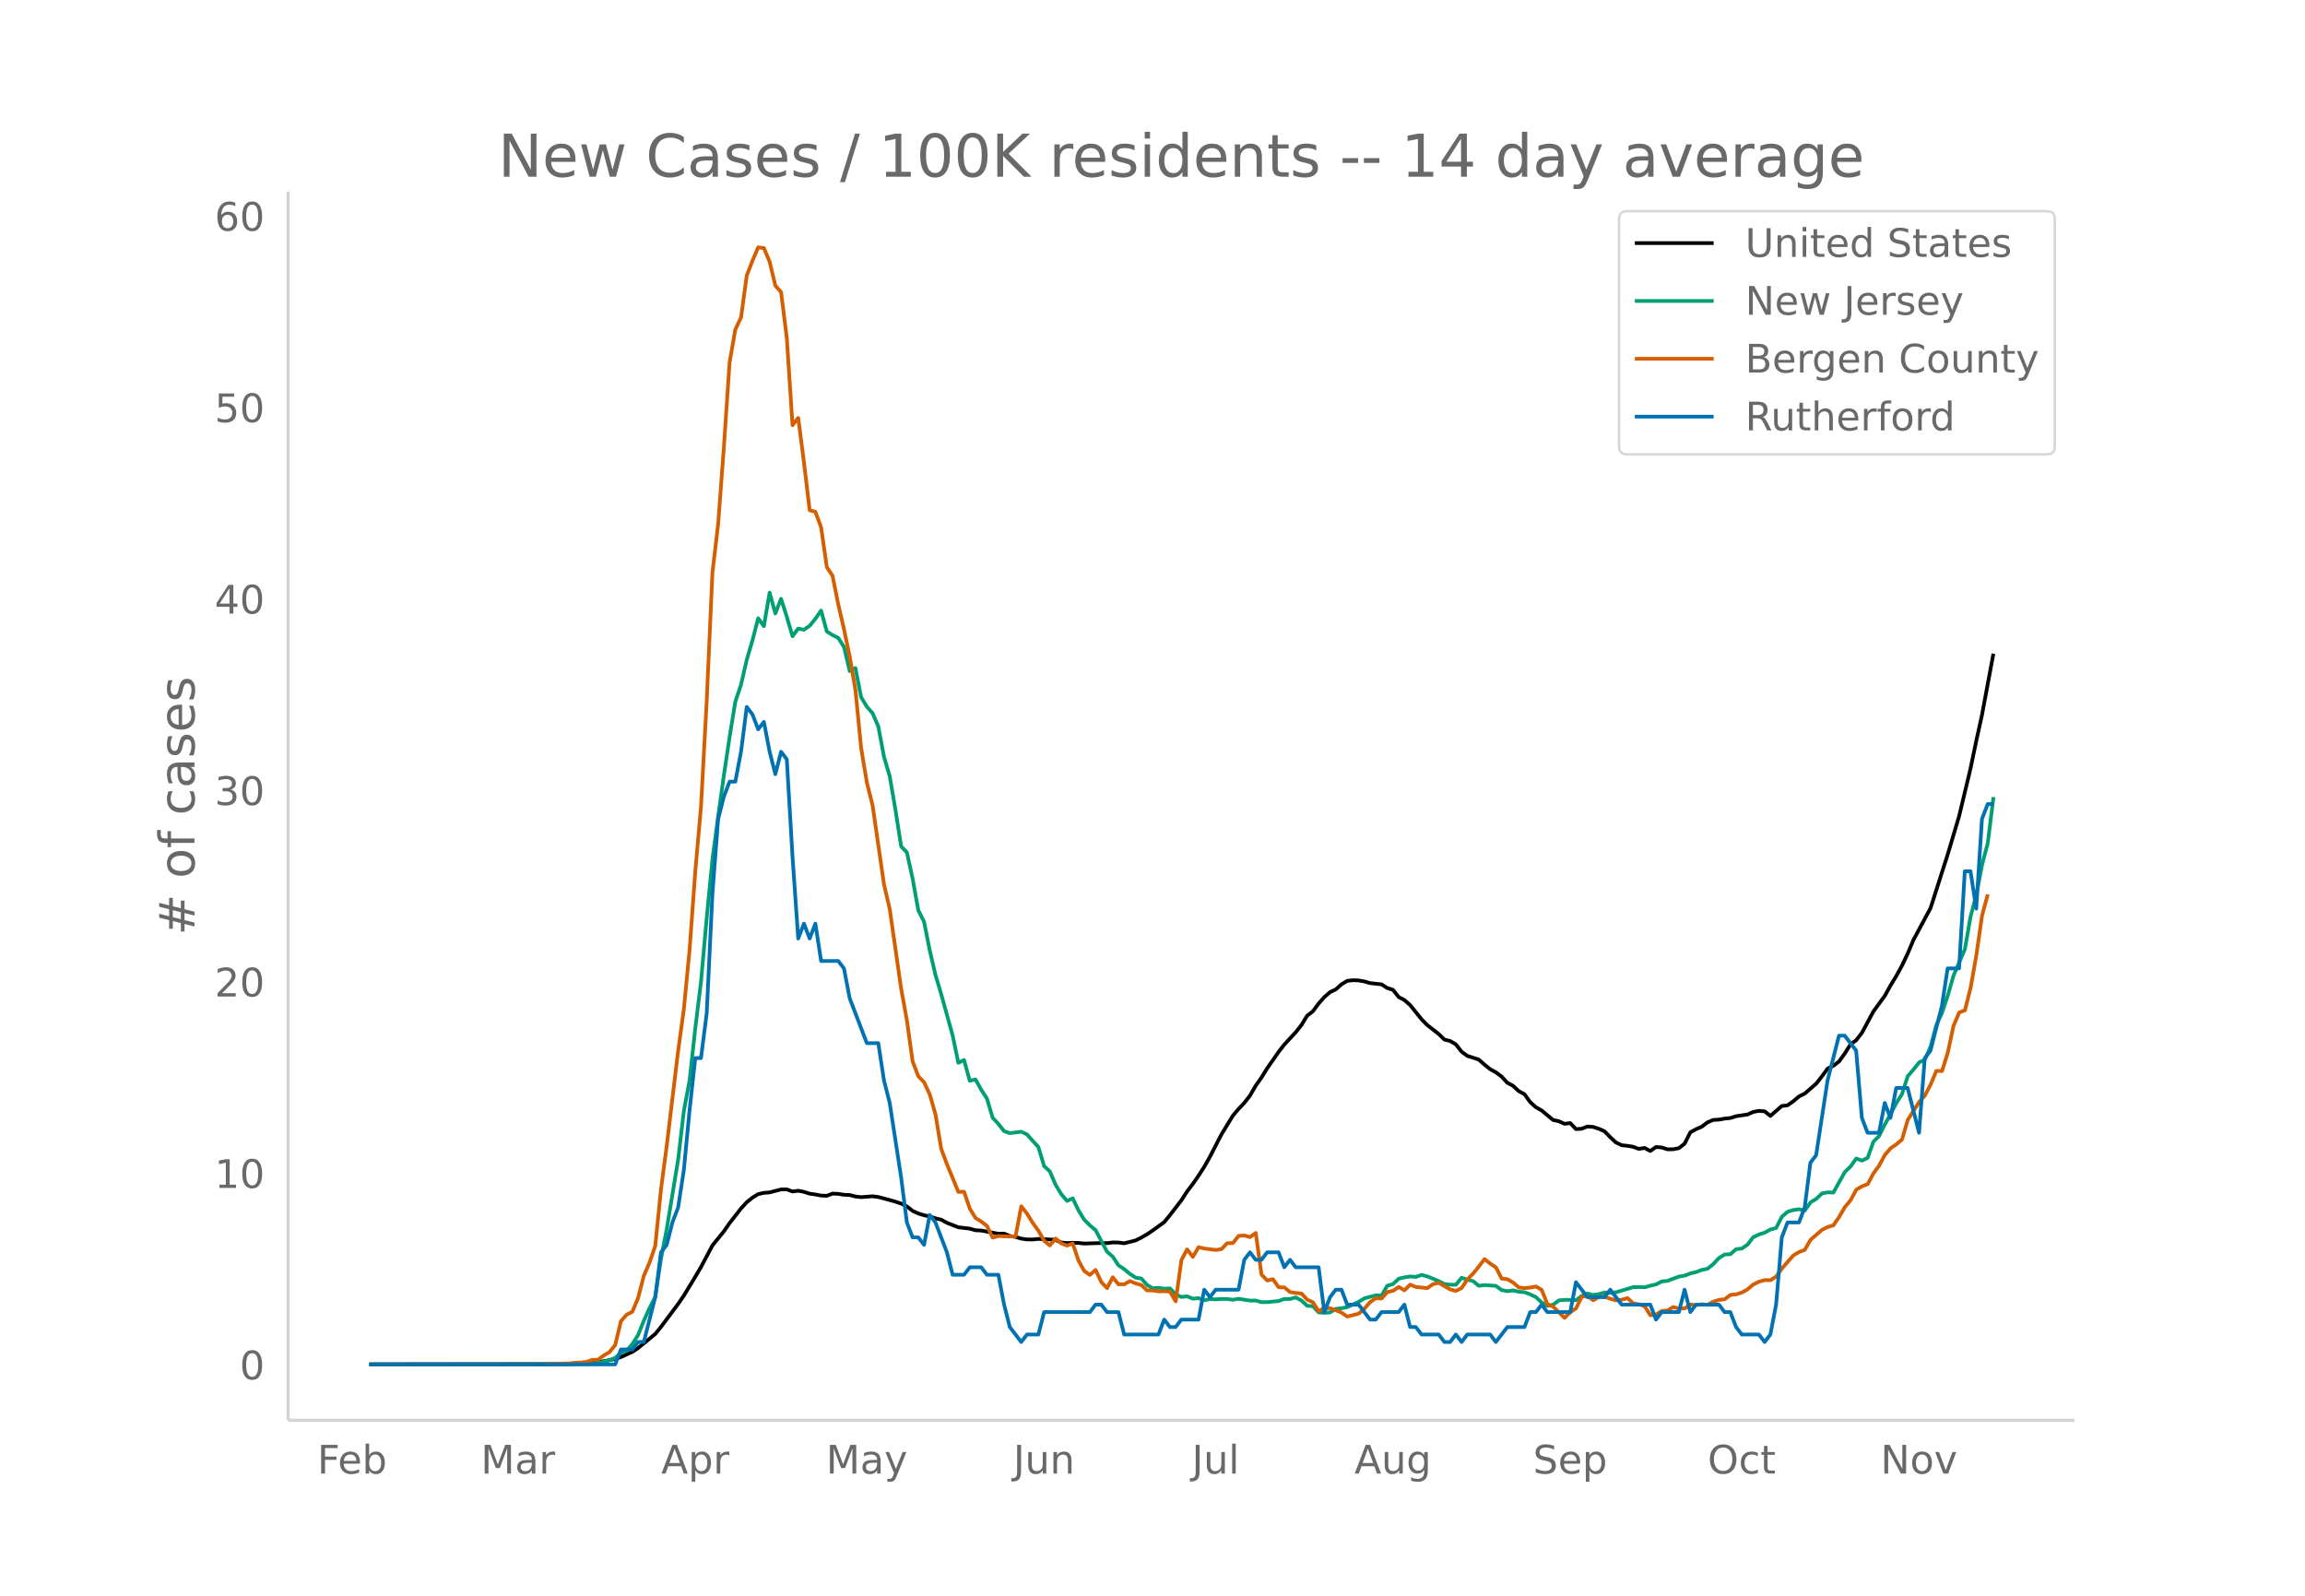 <svg height="864" viewBox="0 0 936 648" width="1248" xmlns="http://www.w3.org/2000/svg" xmlns:xlink="http://www.w3.org/1999/xlink"><defs><style>*{stroke-linecap:butt;stroke-linejoin:round}</style></defs><g id="figure_1"><path d="M0 648h936V0H0z" fill="#fff" id="patch_1"/><g id="axes_1"><path d="M117 576.72h725.4V77.76H117z" fill="none" id="patch_2"/><path clip-path="url(#p325ad1e337)" d="M149.973 554.04l71.982-.084 9.289-.179 4.644-.199 6.966-.544 2.322-.29 4.644-.914 2.322-.773 4.644-2.133 2.322-1.515 6.966-5.725 2.322-2.854 6.966-9.33 2.322-3.373 4.644-7.668 2.322-3.953 4.644-8.772 4.644-5.693 2.322-3.37 4.644-5.946 2.322-2.537 2.322-1.868 2.322-1.424 2.322-.519 2.322-.175 4.644-1.206 2.322-.04 2.322.868 2.322-.303 2.322.447 2.323.735 2.322.334 2.322.449 2.322.092 2.322-.898 2.322.105 2.322.365 2.322.095 2.322.612 2.322.263 4.644-.345 2.322.29 4.644 1.227 2.322.662 2.322.796 2.322 1.12 2.322 1.82 2.322 1.057 2.322.723 2.322.472 2.322.772 2.322.55 2.322 1.28 4.644 1.815 4.644.548 2.322.66 2.322.108 6.966 1.318 2.322-.064 2.322.975 2.322.353 2.322.705 2.322.328 2.322.02 2.322-.219 4.644.217 2.322.168 2.323 1.079 2.322.215 2.322-.103 2.322.044 2.322.253 6.966-.208 2.322.042 2.322-.286 2.322.039 2.322.312 4.644-1.162 2.322-1.164 2.322-1.332 2.322-1.563 4.644-3.377 2.322-2.809 4.644-6.05 2.322-3.585 2.322-3.02 2.322-3.365 2.322-3.601 2.322-4.113 4.644-9.036 4.644-7.609 2.322-2.76 2.322-2.427 2.322-3.001 2.322-4.01 2.322-3.297 2.322-3.744 4.644-6.667 2.322-2.999 4.644-5.005 2.322-2.931 2.323-3.794 2.322-1.78 2.322-3.143 2.322-2.623 2.322-2.02 2.322-1.11 2.322-2.058 2.322-1.41 2.322-.27 2.322.089 2.322.415 2.322.674 4.644.51 2.322 1.485 2.322.717 2.322 2.939 2.322 1.226 2.322 2.026 4.644 5.78 2.322 2.366 4.644 3.62 2.322 2.261 2.322.565 2.322 1.38 2.322 2.965 2.322 1.713 4.644 1.48 2.322 2.048 2.322 1.879 2.322 1.27 2.322 1.748 2.322 2.474 2.322 1.258 2.322 2.154 2.322 1.258 2.322 3.214 2.322 2.073 2.322 1.307 4.644 3.868 2.323.493 2.322 1.062 2.322-.304 2.322 2.452 2.322-.157 2.322-.897 2.322.167 2.322.748 2.322 1.031 2.322 2.399 2.322 2.149 2.322 1.107 2.322.241 2.322.396 2.322.863 2.322-.405 2.322 1.245 2.322-1.624 2.322.2 2.322.746 2.322-.025 2.322-.447 2.322-1.831 2.322-4.6 2.322-1.266 2.322-1.019 2.322-1.768 2.322-.978 2.322-.127 2.322-.402 2.322-.238 2.322-.741 4.644-.697 2.322-1.036 2.322-.44 2.322.204 2.322 1.85 4.644-4.04 2.322-.27 2.322-1.635 2.322-1.97 2.323-1.137 4.644-4.031 2.322-2.939 2.322-3.182 2.322-1.14 2.322-1.75 2.322-3.223 2.322-3.704 2.322-1.709 2.322-3.006 4.644-8.634 4.644-6.382 2.322-4.204 2.322-3.79 2.322-4.254 2.322-4.867 2.322-5.54 6.966-12.95 6.966-21.768 4.644-15.598 4.644-19.389 2.322-11.143 2.322-10.58 4.644-24.882h0" fill="none" stroke="#000" stroke-linecap="round" stroke-width="1.5" id="line2d_1"/><path clip-path="url(#p325ad1e337)" d="M149.973 554.04l81.27-.094 9.289-.219 2.322-.3 4.644-1.056 2.322-1 2.322-1.964 2.322-.925 2.322-2.713 2.322-3.657 2.322-5.783 2.322-5.17 2.322-4.49 2.322-15.429 2.322-12.06 4.644-28.213 2.322-19.818 2.322-12.323 2.322-21.25 2.322-18.88 2.322-25.988L289.294 349l2.322-17.467 2.322-16.599 2.322-15.598 2.322-14.342 2.322-6.977 2.322-10.077 2.322-7.903 2.322-8.983 2.322 3.226 2.322-13.63 2.322 8.46 2.322-5.952 2.322 7.22 2.322 7.978 2.322-3.126 2.322.5 2.323-1.594 2.322-2.857 2.322-3.339 2.322 8.465 2.322 1.476 2.322 1.15 2.322 3.65 2.322 9.829 2.322-1.263 2.322 11.872 2.322 3.826 2.322 2.663 2.322 5.34 2.322 12.378 2.322 7.858 2.322 13.635 2.322 14.873 2.322 2.426 2.322 10.603 2.322 12.929 2.322 4.607 2.322 11.69 2.322 9.947 2.322 7.778 4.644 16.754 2.322 11.141 2.322-1.125 2.322 8.44 2.322-.557 2.322 4.201 2.322 3.576 2.322 7.79 2.322 2.482 2.322 2.97 2.322.787 4.644-.562 2.322 1.075 4.644 5.176 2.322 7.703 2.322 2.169 2.322 5.395 2.323 3.82 2.322 2.757 2.322-1.075 2.322 4.87 2.322 3.782 2.322 2.332 2.322 1.963 4.644 8.74 2.322 2.02 2.322 3.507 2.322 1.569 2.322 1.9 2.322 1.538 2.322.363 2.322 2.607 2.322 1.369 2.322-.231 2.322.375 2.322-.125 2.322 2.45 2.322 1.038 2.322-.25 2.322.95 2.322-.206 2.322.825 2.322-.45 2.322.1 2.322-.15 2.322.019 2.322.294 2.322-.382 4.644.726 2.322-.02 2.322.645h2.322l4.644-.45 2.322-.838 2.322.013 2.322-.638 2.322 1.281 2.323 2.101 2.322.175 2.322 2.5 2.322.182 2.322-.162 2.322-1.426 2.322-.256 2.322-.438 4.644-2.175 2.322-1.407 4.644-1.238 2.322.119 2.322-4.001 2.322-.663 2.322-2.2 2.322-.526 2.322-.394 2.322.2 2.322-.825 2.322.613 4.644 1.913 2.322 1.194 2.322.244 2.322.05 2.322-2.826 2.322.75 2.322.57 2.322 1.925 2.322-.3 4.644.331 2.322 1.713 2.322.438 2.322-.32 2.322.538 2.322.207 2.322.887 2.322 1.113 2.322 2.182 2.322 1.326 2.322-.444 2.323-1.738 2.322-.232 2.322.007 2.322.15 2.322-1.738 2.322-.994 2.322.587 2.322-.331 2.322-.669 2.322.156 2.322-.237 6.966-2.082 2.322-.038 2.322.094 2.322-.663 2.322-.518 2.322-1.194 2.322-.238 4.644-1.738 2.322-.375 2.322-.932 2.322-.531 2.322-.875 2.322-.463 2.322-1.882 2.322-2.507 2.322-1.406 2.322-.125 2.322-2.026 2.322-.281 2.322-1.582 2.322-3.038 2.322-1.082 2.322-.744 2.322-1.269 2.322-.625 2.322-4.589 2.322-1.982 2.322-.712 2.322-.332 2.323.563 2.322-3.326 2.322-1.413 2.322-2.232 2.322-.437 2.322.08 4.644-8.314 2.322-2.244 2.322-3.264 2.322.85 2.322-1.125 2.322-6.533 2.322-2.363 2.322-4.67 2.322-4.12 2.322-4.551 2.322-3.62 2.322-7.29 2.322-2.682 2.322-2.926 2.322-1.1 2.322-5.251 2.322-8.765 2.322-5.002 2.322-6.977 2.322-8.083 4.644-10.79 2.322-13.317 2.322-8.746 2.322-12.135 2.322-8.884 2.322-18.692h0" fill="none" stroke="#009e73" stroke-linecap="round" stroke-width="1.5" id="line2d_2"/><path clip-path="url(#p325ad1e337)" d="M149.973 554.04l67.338-.06 13.933-.357 2.322-.238 2.322-.12 2.322-.238 2.322-.834 2.322-.06 2.322-1.727 2.322-1.37 2.322-2.859 2.322-9.71 2.322-2.62 2.322-1.191 2.322-5.6 2.322-8.994 2.322-5.361 2.322-6.79 2.322-22.934 2.322-17.572 4.644-38.659 2.322-16.917 2.322-24.065 2.322-31.927 2.322-26.27 2.322-43.007 2.322-52.06 2.322-19.777 2.322-31.153 2.322-34.49 2.322-13.283 2.322-4.884 2.322-17.036 2.322-6.016 2.322-5.421 2.322.298 2.322 5.54 2.322 9.709 2.322 2.62 2.322 18.645 2.322 35.383 2.322-2.919 2.322 18.049 2.323 19.418 2.322.656 2.322 6.314 2.322 16.142 2.322 3.515 2.322 11.615 2.322 10.067 2.322 11.139 2.322 13.522 2.322 23.648 2.322 13.938 2.322 9.293 4.644 32.166 2.322 9.947 4.644 32.404 2.322 12.748 2.322 16.678 2.322 6.076 2.322 2.383 2.322 5.003 2.322 8.101 2.322 13.939 2.322 6.255 4.644 11.258 2.322-.06 2.322 6.85 2.322 3.812 2.322 1.43 2.322 1.787 2.322 4.765 2.322-.655 4.644.179 2.322-.06 2.322-12.21 2.322 2.977 2.322 3.753 2.322 3.217 2.322 4.05 2.322 1.906 2.322-2.8 2.323 1.967 2.322.893 2.322-.834 2.322 6.91 2.322 4.229 2.322 1.608 2.322-2.025 2.322 4.944 2.322 2.442 2.322-4.408 2.322 2.86h2.322l2.322-1.31 2.322.952 2.322.655 2.322 2.204h2.322l2.322.358 2.322-.06 2.322.179 2.322 3.931 2.322-16.738 2.322-4.348 2.322 3.038 2.322-3.932 2.322.536 4.644.596 2.322-.357 2.322-2.383 2.322-.06 2.322-2.918 2.322-.18 2.322.656 2.322-1.668 2.322 16.858 2.322 2.442 2.322-.536 2.322 3.276 2.322.06 2.322 1.906 2.322.357 2.322.238 2.323 2.502 2.322 1.013 2.322 3.693 2.322-1.43 2.322.179 2.322.834 2.322.953 2.322 1.608 4.644-1.191 2.322-2.025 2.322-2.68 2.322-1.55 2.322.12 2.322-2.621 2.322-.536 2.322-1.55 2.322 1.37 2.322-2.322 2.322.953 4.644.476 2.322-1.608 2.322-.536 4.644 2.68 2.322.596 2.322-1.191 2.322-3.455 2.322-2.383 2.322-2.859 2.322-3.038 2.322 1.847 2.322 1.548 2.322 4.528 2.322.238 2.322 1.37 2.322 1.966 2.322.297 2.322-.238 2.322-.417 2.322 1.37 2.322 5.838 2.322.953 4.645 4.586 2.322-2.323 2.322-1.548 2.322-4.706 2.322-.417 2.322 1.846 2.322-1.37 2.322-.119 2.322.894 2.322.595 2.322-.238 2.322-.655 2.322 2.144 2.322.358 2.322.834 2.322 3.633 2.322-.298 2.322-1.43 2.322-.238 2.322-1.37 2.322.596 2.322-.06 2.322-1.548 2.322.238 2.322-.357 2.322.238 2.322-1.31 2.322-.715 2.322-.239 2.322-1.787 2.322-.238 2.322-.715 2.322-1.31 2.322-1.966 2.322-1.132 2.322-.655 2.322.06 2.322-1.49 2.322-3.276 4.644-5.301 2.322-1.37 2.323-.894 2.322-4.05 4.644-4.05 2.322-1.192 2.322-.655 2.322-3.395 2.322-3.991 2.322-2.8 2.322-4.289 2.322-1.37 2.322-.893 2.322-4.349 2.322-3.157 2.322-4.348 2.322-2.68 2.322-1.609 2.322-1.966 2.322-7.982 4.644-7.267 2.322-2.62 2.322-4.468 2.322-5.54 2.322.06 2.322-7.446 2.322-10.9 2.322-5.421 2.322-.894 2.322-9.173 2.322-13.224 2.322-16.142 2.322-8.519h0" fill="none" stroke="#d55e00" stroke-linecap="round" stroke-width="1.5" id="line2d_3"/><path clip-path="url(#p325ad1e337)" d="M149.973 554.04h99.847l2.322-6.068h4.644l2.322-3.033h2.322l4.644-18.203 2.322-18.203 2.322-3.034 2.322-9.102 2.322-6.067 2.322-15.17 2.322-24.27 2.322-21.237h2.322l2.322-18.203 2.322-48.541 2.322-30.338 2.322-9.102 2.322-6.068h2.322l2.322-12.135 2.322-18.203 2.322 3.034 2.322 6.068 2.322-3.034 2.322 12.135 2.322 9.102 2.322-9.102 2.322 3.034 2.322 39.44 2.322 33.372 2.322-6.068 2.323 6.068 2.322-6.068 2.322 15.17h6.966l2.322 3.033 2.322 12.135 6.966 18.203h4.644l2.322 15.17 2.322 9.101 4.644 30.338 2.322 18.203 2.322 6.068h2.322l2.322 3.034 2.322-12.136 2.322 3.034 4.644 12.136 2.322 9.101h4.644l2.322-3.034h4.644l2.322 3.034h4.644l2.322 12.135 2.322 9.102 4.644 6.068 2.322-3.034h4.644l2.322-9.102h18.577l2.322-3.034h2.322l2.322 3.034h4.644l2.322 9.102h13.932l2.322-6.068 2.322 3.034h2.322l2.322-3.034h6.966l2.322-12.135 2.322 3.034 2.322-3.034h9.288l2.322-12.136 2.322-3.033 2.322 3.033h2.322l2.322-3.033h4.644l2.322 6.067 2.322-3.034 2.322 3.034h9.289l2.322 18.203 2.322-6.067 2.322-3.034h2.322l2.322 6.067h4.644l4.644 6.068h2.322l2.322-3.034h6.966l2.322-3.034 2.322 9.102h2.322l2.322 3.034h6.966l2.322 3.034h2.322l2.322-3.034 2.322 3.034 2.322-3.034h9.288l2.322 3.034 4.644-6.068h6.966l2.322-6.068h2.322l2.322-3.034 2.322 3.034h9.289l2.322-12.135 4.644 6.068h6.966l2.322-3.034 4.644 6.067h11.61l2.322 6.068 2.322-3.034h6.966l2.322-9.101 2.322 9.101 2.322-3.034h9.288l2.322 3.034h2.322l2.322 6.068 2.322 3.034h6.966l2.322 3.034 2.322-3.034 2.322-12.136 2.322-27.304 2.322-6.068h4.644l2.323-6.067 2.322-18.203 2.322-3.034 4.644-30.338 4.644-18.203h2.322l4.644 6.067 2.322 27.305 2.322 6.067h4.644l2.322-12.135 2.322 6.068 2.322-12.136h4.644l4.644 18.203 2.322-30.338 2.322-3.034 4.644-18.203 2.322-15.169h4.644l2.322-39.44h2.322l2.322 15.17 2.322-36.406 2.322-6.068h2.322" fill="none" stroke="#0072b2" stroke-linecap="round" stroke-width="1.5" id="line2d_4"/><path d="M117 576.72V77.76" fill="none" stroke="#d3d3d3" stroke-linecap="square" stroke-width="1.25" id="patch_3"/><path d="M117 576.72h725.4" fill="none" stroke="#d3d3d3" stroke-linecap="square" stroke-width="1.25" id="patch_4"/><g id="matplotlib.axis_1"><g id="xtick_1"><g transform="matrix(.16 0 0 -.16 128.844 598.378)" fill="#696969" id="text_1"><defs><path d="M9.813 72.906h41.89v-8.312H19.672V43.109h28.906v-8.297H19.672V0h-9.86z" id="DejaVuSans-70"/><path d="M56.203 29.594v-4.39H14.891q.593-9.282 5.593-14.142 5-4.859 13.938-4.859 5.172 0 10.031 1.266 4.86 1.265 9.656 3.812v-8.5Q49.266.734 44.187-.344 39.11-1.422 33.892-1.422q-13.094 0-20.735 7.61-7.64 7.625-7.64 20.625 0 13.421 7.25 21.296Q20.016 56 32.328 56q11.031 0 17.453-7.11 6.422-7.093 6.422-19.296zm-8.984 2.64q-.094 7.36-4.125 11.75-4.032 4.407-10.672 4.407-7.516 0-12.031-4.25-4.516-4.25-5.203-11.97z" id="DejaVuSans-101"/><path d="M48.688 27.297q0 9.906-4.079 15.547-4.078 5.64-11.203 5.64-7.14 0-11.218-5.64-4.079-5.64-4.079-15.547 0-9.906 4.078-15.547 4.079-5.64 11.22-5.64 7.124 0 11.202 5.64t4.078 15.547zM18.108 46.39q2.844 4.875 7.157 7.234Q29.594 56 35.594 56q9.968 0 16.187-7.906 6.235-7.907 6.235-20.797T51.78 6.484q-6.218-7.906-16.187-7.906-6 0-10.328 2.375-4.313 2.375-7.157 7.25V0H9.08v75.984h9.03z" id="DejaVuSans-98"/></defs><use xlink:href="#DejaVuSans-70"/><use x="52.02" xlink:href="#DejaVuSans-101"/><use x="113.543" xlink:href="#DejaVuSans-98"/></g></g><g id="xtick_2"><g transform="matrix(.16 0 0 -.16 195.252 598.378)" fill="#696969" id="text_2"><defs><path d="M9.813 72.906h14.703l18.593-49.61 18.703 49.61h14.704V0H66.89v64.016l-18.797-50h-9.907l-18.796 50V0H9.813z" id="DejaVuSans-77"/><path d="M34.281 27.484q-10.89 0-15.093-2.484-4.204-2.484-4.204-8.5 0-4.781 3.157-7.594 3.156-2.797 8.562-2.797 7.485 0 12 5.297 4.516 5.297 4.516 14.078v2zm17.922 3.72V0H43.22v8.297Q40.14 3.328 35.547.953q-4.594-2.375-11.234-2.375-8.391 0-13.36 4.719Q6 8.016 6 15.922q0 9.219 6.172 13.906 6.187 4.688 18.437 4.688h12.61v.89q0 6.203-4.078 9.594-4.078 3.39-11.453 3.39-4.688 0-9.141-1.124-4.438-1.125-8.531-3.375v8.312q4.921 1.906 9.562 2.844 4.64.953 9.031.953 11.875 0 17.735-6.156 5.86-6.14 5.86-18.64z" id="DejaVuSans-97"/><path d="M41.11 46.297q-1.516.875-3.297 1.281Q36.03 48 33.89 48q-7.625 0-11.703-4.953-4.079-4.953-4.079-14.234V0H9.08v54.688h9.03v-8.5q2.844 4.984 7.375 7.39Q30.031 56 36.531 56q.922 0 2.047-.125 1.125-.11 2.484-.36z" id="DejaVuSans-114"/></defs><use xlink:href="#DejaVuSans-77"/><use x="86.279" xlink:href="#DejaVuSans-97"/><use x="147.559" xlink:href="#DejaVuSans-114"/></g></g><g id="xtick_3"><g transform="matrix(.16 0 0 -.16 268.488 598.378)" fill="#696969" id="text_3"><defs><path d="M34.188 63.188L20.797 26.906h26.812zm-5.579 9.718h11.188L67.578 0h-10.25l-6.64 18.703h-32.86L11.188 0H.78z" id="DejaVuSans-65"/><path d="M18.11 8.203v-29H9.077v75.484h9.031v-8.296q2.844 4.875 7.157 7.234Q29.594 56 35.594 56q9.968 0 16.187-7.906 6.235-7.907 6.235-20.797T51.78 6.484q-6.218-7.906-16.187-7.906-6 0-10.328 2.375-4.313 2.375-7.157 7.25zm30.578 19.094q0 9.906-4.079 15.547-4.078 5.64-11.203 5.64-7.14 0-11.218-5.64-4.079-5.64-4.079-15.547 0-9.906 4.078-15.547 4.079-5.64 11.22-5.64 7.124 0 11.202 5.64t4.078 15.547z" id="DejaVuSans-112"/></defs><use xlink:href="#DejaVuSans-65"/><use x="68.408" xlink:href="#DejaVuSans-112"/><use x="131.885" xlink:href="#DejaVuSans-114"/></g></g><g id="xtick_4"><g transform="matrix(.16 0 0 -.16 335.449 598.378)" fill="#696969" id="text_4"><defs><path d="M32.172-5.078q-3.797-9.766-7.422-12.735-3.61-2.984-9.656-2.984H7.906v7.516h5.282q3.703 0 5.75 1.765Q21-9.766 23.483-3.219l1.61 4.094-22.11 53.813H12.5l17.094-42.766 17.093 42.766h9.516z" id="DejaVuSans-121"/></defs><use xlink:href="#DejaVuSans-77"/><use x="86.279" xlink:href="#DejaVuSans-97"/><use x="147.559" xlink:href="#DejaVuSans-121"/></g></g><g id="xtick_5"><g transform="matrix(.16 0 0 -.16 411.471 598.378)" fill="#696969" id="text_5"><defs><path d="M9.813 72.906h9.859V5.078q0-13.187-5-19.14-5-5.954-16.094-5.954h-3.75v8.297h3.078q6.531 0 9.219 3.672Q9.813-4.39 9.813 5.078z" id="DejaVuSans-74"/><path d="M8.5 21.578v33.11h8.984V21.922q0-7.766 3.016-11.656 3.031-3.875 9.094-3.875 7.265 0 11.484 4.64 4.234 4.64 4.234 12.656v31h8.985V0h-8.984v8.406Q42.047 3.422 37.718 1q-4.313-2.422-10.032-2.422-9.421 0-14.312 5.86Q8.5 10.296 8.5 21.578zM31.11 56z" id="DejaVuSans-117"/><path d="M54.89 33.016V0h-8.984v32.719q0 7.765-3.031 11.61-3.031 3.858-9.078 3.858-7.281 0-11.484-4.64-4.204-4.625-4.204-12.64V0H9.08v54.688h9.03v-8.5q3.235 4.937 7.594 7.374Q30.078 56 35.797 56q9.422 0 14.25-5.828 4.844-5.828 4.844-17.156z" id="DejaVuSans-110"/></defs><use xlink:href="#DejaVuSans-74"/><use x="29.492" xlink:href="#DejaVuSans-117"/><use x="92.871" xlink:href="#DejaVuSans-110"/></g></g><g id="xtick_6"><g transform="matrix(.16 0 0 -.16 483.98 598.378)" fill="#696969" id="text_6"><defs><path d="M9.422 75.984h8.984V0H9.422z" id="DejaVuSans-108"/></defs><use xlink:href="#DejaVuSans-74"/><use x="29.492" xlink:href="#DejaVuSans-117"/><use x="92.871" xlink:href="#DejaVuSans-108"/></g></g><g id="xtick_7"><g transform="matrix(.16 0 0 -.16 549.994 598.378)" fill="#696969" id="text_7"><defs><path d="M45.406 27.984q0 9.766-4.031 15.125-4.016 5.375-11.297 5.375-7.219 0-11.25-5.375-4.031-5.359-4.031-15.125 0-9.718 4.031-15.093t11.25-5.375q7.281 0 11.297 5.375 4.031 5.375 4.031 15.093zm8.985-21.203q0-13.953-6.203-20.765Q42-20.797 29.203-20.797q-4.734 0-8.937.703-4.203.703-8.157 2.172v8.735q3.954-2.141 7.813-3.157 3.86-1.031 7.86-1.031 8.843 0 13.234 4.61 4.39 4.609 4.39 13.937v4.453q-2.781-4.844-7.125-7.234Q33.938 0 27.875 0 17.828 0 11.672 7.656q-6.156 7.672-6.156 20.328 0 12.688 6.156 20.344Q17.828 56 27.875 56q6.063 0 10.406-2.39 4.344-2.391 7.125-7.22v8.297h8.985z" id="DejaVuSans-103"/></defs><use xlink:href="#DejaVuSans-65"/><use x="68.408" xlink:href="#DejaVuSans-117"/><use x="131.787" xlink:href="#DejaVuSans-103"/></g></g><g id="xtick_8"><g transform="matrix(.16 0 0 -.16 622.518 598.378)" fill="#696969" id="text_8"><defs><path d="M53.516 70.516V60.89q-5.61 2.687-10.594 4-4.984 1.328-9.625 1.328-8.047 0-12.422-3.125t-4.375-8.89q0-4.845 2.906-7.313 2.907-2.453 11.016-3.97l5.953-1.218q11.031-2.11 16.281-7.406 5.25-5.297 5.25-14.172 0-10.61-7.11-16.078-7.093-5.469-20.812-5.469-5.172 0-11.015 1.172Q13.14.922 6.89 3.219v10.156q6-3.36 11.765-5.078 5.766-1.703 11.328-1.703 8.438 0 13.032 3.312 4.593 3.328 4.593 9.485 0 5.359-3.297 8.39-3.296 3.032-10.812 4.547L27.484 33.5q-11.03 2.188-15.968 6.875-4.922 4.688-4.922 13.047 0 9.672 6.812 15.234 6.813 5.563 18.766 5.563 5.14 0 10.453-.938 5.328-.922 10.89-2.765z" id="DejaVuSans-83"/></defs><use xlink:href="#DejaVuSans-83"/><use x="63.477" xlink:href="#DejaVuSans-101"/><use x="125" xlink:href="#DejaVuSans-112"/></g></g><g id="xtick_9"><g transform="matrix(.16 0 0 -.16 693.426 598.378)" fill="#696969" id="text_9"><defs><path d="M39.406 66.219q-10.75 0-17.078-8.016-6.312-8-6.312-21.828 0-13.766 6.312-21.781 6.328-8 17.078-8 10.735 0 17.016 8 6.281 8.015 6.281 21.781 0 13.828-6.281 21.828-6.281 8.016-17.016 8.016zm0 8q15.328 0 24.5-10.281 9.188-10.282 9.188-27.563 0-17.234-9.188-27.516-9.172-10.28-24.5-10.28-15.375 0-24.593 10.25-9.204 10.265-9.204 27.546t9.204 27.563q9.218 10.28 24.593 10.28z" id="DejaVuSans-79"/><path d="M48.781 52.594v-8.407q-3.812 2.11-7.64 3.157-3.828 1.047-7.735 1.047-8.75 0-13.593-5.547-4.829-5.532-4.829-15.547 0-10.016 4.829-15.563 4.843-5.53 13.593-5.53 3.907 0 7.735 1.046 3.828 1.047 7.64 3.156V2.094Q45.016.344 40.984-.531q-4.015-.89-8.562-.89-12.36 0-19.64 7.765-7.266 7.765-7.266 20.953 0 13.375 7.343 21.031Q20.22 56 33.016 56q4.14 0 8.093-.86 3.953-.843 7.672-2.546z" id="DejaVuSans-99"/><path d="M18.313 70.219V54.688h18.5v-6.985h-18.5V18.016q0-6.688 1.828-8.594 1.828-1.906 7.453-1.906h9.218V0h-9.218q-10.407 0-14.36 3.875-3.953 3.89-3.953 14.14v29.688H2.687v6.984h6.594V70.22z" id="DejaVuSans-116"/></defs><use xlink:href="#DejaVuSans-79"/><use x="78.711" xlink:href="#DejaVuSans-99"/><use x="133.691" xlink:href="#DejaVuSans-116"/></g></g><g id="xtick_10"><g transform="matrix(.16 0 0 -.16 763.626 598.378)" fill="#696969" id="text_10"><defs><path d="M9.813 72.906h13.28l32.329-60.984v60.984h9.562V0h-13.28L19.39 60.984V0H9.813z" id="DejaVuSans-78"/><path d="M30.61 48.39q-7.22 0-11.422-5.64-4.204-5.64-4.204-15.453 0-9.813 4.172-15.453 4.188-5.64 11.453-5.64 7.188 0 11.375 5.655 4.203 5.672 4.203 15.438 0 9.719-4.203 15.406-4.187 5.688-11.375 5.688zm0 7.61q11.718 0 18.406-7.625 6.703-7.61 6.703-21.078 0-13.422-6.703-21.078-6.688-7.64-18.407-7.64-11.765 0-18.437 7.64-6.656 7.656-6.656 21.078 0 13.469 6.656 21.078Q18.844 56 30.609 56z" id="DejaVuSans-111"/><path d="M2.984 54.688H12.5L29.594 8.797l17.093 45.89h9.516L35.687 0H23.485z" id="DejaVuSans-118"/></defs><use xlink:href="#DejaVuSans-78"/><use x="74.805" xlink:href="#DejaVuSans-111"/><use x="135.986" xlink:href="#DejaVuSans-118"/></g></g></g><g id="matplotlib.axis_2"><g id="ytick_1"><g transform="matrix(.16 0 0 -.16 97.32 560.119)" fill="#696969" id="text_11"><defs><path d="M31.781 66.406q-7.61 0-11.453-7.5Q16.5 51.422 16.5 36.375q0-14.984 3.828-22.484 3.844-7.5 11.453-7.5 7.672 0 11.5 7.5 3.844 7.5 3.844 22.484 0 15.047-3.844 22.531-3.828 7.5-11.5 7.5zm0 7.813q12.266 0 18.735-9.703 6.468-9.688 6.468-28.141 0-18.406-6.468-28.11-6.47-9.687-18.735-9.687-12.25 0-18.718 9.688-6.47 9.703-6.47 28.109 0 18.453 6.47 28.14Q19.53 74.22 31.78 74.22z" id="DejaVuSans-48"/></defs><use xlink:href="#DejaVuSans-48"/></g></g><g id="ytick_2"><g transform="matrix(.16 0 0 -.16 87.14 482.38)" fill="#696969" id="text_12"><defs><path d="M12.406 8.297h16.11v55.625l-17.532-3.516v8.985l17.438 3.515h9.86V8.296H54.39V0H12.406z" id="DejaVuSans-49"/></defs><use xlink:href="#DejaVuSans-49"/><use x="63.623" xlink:href="#DejaVuSans-48"/></g></g><g id="ytick_3"><g transform="matrix(.16 0 0 -.16 87.14 404.64)" fill="#696969" id="text_13"><defs><path d="M19.188 8.297h34.421V0H7.33v8.297q5.609 5.812 15.296 15.594 9.703 9.797 12.188 12.64 4.734 5.313 6.609 9 1.89 3.688 1.89 7.25 0 5.813-4.078 9.469-4.078 3.672-10.625 3.672-4.64 0-9.797-1.61-5.14-1.609-11-4.89v9.969Q13.767 71.78 18.938 73q5.188 1.219 9.485 1.219 11.328 0 18.062-5.672 6.735-5.656 6.735-15.125 0-4.5-1.688-8.531-1.672-4.016-6.125-9.485-1.218-1.422-7.765-8.187-6.532-6.766-18.453-18.922z" id="DejaVuSans-50"/></defs><use xlink:href="#DejaVuSans-50"/><use x="63.623" xlink:href="#DejaVuSans-48"/></g></g><g id="ytick_4"><g transform="matrix(.16 0 0 -.16 87.14 326.9)" fill="#696969" id="text_14"><defs><path d="M40.578 39.313Q47.656 37.797 51.625 33q3.984-4.781 3.984-11.813 0-10.78-7.422-16.703-7.421-5.906-21.093-5.906-4.578 0-9.438.906-4.86.907-10.031 2.72v9.515q4.094-2.39 8.969-3.61 4.89-1.218 10.218-1.218 9.266 0 14.125 3.656 4.86 3.656 4.86 10.64 0 6.454-4.516 10.079-4.515 3.64-12.562 3.64h-8.5v8.11h8.89q7.266 0 11.125 2.906 3.86 2.906 3.86 8.375 0 5.61-3.985 8.61-3.968 3.015-11.39 3.015-4.063 0-8.703-.89-4.641-.876-10.203-2.72v8.782q5.624 1.562 10.53 2.344 4.907.78 9.25.78 11.235 0 17.766-5.109 6.547-5.093 6.547-13.78 0-6.063-3.468-10.235-3.47-4.172-9.86-5.782z" id="DejaVuSans-51"/></defs><use xlink:href="#DejaVuSans-51"/><use x="63.623" xlink:href="#DejaVuSans-48"/></g></g><g id="ytick_5"><g transform="matrix(.16 0 0 -.16 87.14 249.161)" fill="#696969" id="text_15"><defs><path d="M37.797 64.313L12.89 25.39h24.906zm-2.594 8.593H47.61V25.391h10.407v-8.203H47.609V0h-9.812v17.188H4.89v9.515z" id="DejaVuSans-52"/></defs><use xlink:href="#DejaVuSans-52"/><use x="63.623" xlink:href="#DejaVuSans-48"/></g></g><g id="ytick_6"><g transform="matrix(.16 0 0 -.16 87.14 171.422)" fill="#696969" id="text_16"><defs><path d="M10.797 72.906h38.719v-8.312H19.828v-17.86q2.14.735 4.281 1.094 2.157.36 4.313.36 12.203 0 19.328-6.688 7.14-6.688 7.14-18.11 0-11.765-7.328-18.296-7.328-6.516-20.656-6.516-4.593 0-9.36.781-4.75.782-9.827 2.344v9.922q4.39-2.39 9.078-3.563 4.687-1.171 9.906-1.171 8.453 0 13.375 4.437 4.938 4.438 4.938 12.063 0 7.609-4.938 12.047-4.922 4.453-13.375 4.453-3.953 0-7.89-.875-3.922-.875-8.016-2.735z" id="DejaVuSans-53"/></defs><use xlink:href="#DejaVuSans-53"/><use x="63.623" xlink:href="#DejaVuSans-48"/></g></g><g id="ytick_7"><g transform="matrix(.16 0 0 -.16 87.14 93.682)" fill="#696969" id="text_17"><defs><path d="M33.016 40.375q-6.641 0-10.532-4.547-3.875-4.531-3.875-12.437 0-7.86 3.875-12.438 3.891-4.562 10.532-4.562 6.64 0 10.515 4.562 3.875 4.578 3.875 12.438 0 7.906-3.875 12.437-3.875 4.547-10.515 4.547zm19.578 30.922v-8.984q-3.719 1.75-7.5 2.671-3.782.938-7.5.938-9.766 0-14.922-6.594-5.14-6.594-5.875-19.922 2.875 4.25 7.219 6.516 4.359 2.266 9.578 2.266 10.984 0 17.36-6.672 6.374-6.657 6.374-18.125 0-11.235-6.64-18.032-6.641-6.78-17.672-6.78-12.657 0-19.344 9.687-6.688 9.703-6.688 28.109 0 17.281 8.204 27.563 8.203 10.28 22.015 10.28 3.719 0 7.5-.734t7.89-2.187z" id="DejaVuSans-54"/></defs><use xlink:href="#DejaVuSans-54"/><use x="63.623" xlink:href="#DejaVuSans-48"/></g></g><g transform="matrix(0 -.2 -.2 0 78.98 379.813)" fill="#696969" id="text_18"><defs><path d="M51.125 44H36.922l-4.11-16.313h14.313zm-7.328 27.781l-5.078-20.265h14.265L58.11 71.78h7.813L60.89 51.516h15.234V44h-17.14l-4-16.313h15.53V20.22H53.079L48 0h-7.813l5.032 20.219H30.906L25.875 0h-7.86l5.079 20.219H7.719v7.468h17.187L29 44H13.281v7.516h17.625l4.985 20.265z" id="DejaVuSans-35"/><path d="M37.11 75.984V68.5h-8.594q-4.828 0-6.72-1.953-1.874-1.953-1.874-7.031v-4.828h14.797v-6.985H19.922V0H10.89v47.703H2.297v6.984h8.594V58.5q0 9.125 4.25 13.297 4.25 4.187 13.468 4.187z" id="DejaVuSans-102"/><path d="M44.281 53.078v-8.5q-3.797 1.953-7.906 2.922-4.094.984-8.5.984-6.688 0-10.031-2.047-3.344-2.046-3.344-6.156 0-3.125 2.39-4.906 2.391-1.781 9.626-3.39l3.078-.688q9.562-2.047 13.593-5.781 4.032-3.735 4.032-10.422 0-7.625-6.032-12.078-6.03-4.438-16.578-4.438-4.39 0-9.156.86Q10.688.296 5.422 2v9.281q4.984-2.594 9.812-3.89 4.829-1.282 9.579-1.282 6.343 0 9.75 2.172 3.421 2.172 3.421 6.125 0 3.656-2.468 5.61-2.453 1.953-10.813 3.765l-3.125.735q-8.344 1.75-12.062 5.39-3.704 3.64-3.704 9.985 0 7.718 5.47 11.906Q16.75 56 26.811 56q4.97 0 9.36-.734 4.406-.72 8.11-2.188z" id="DejaVuSans-115"/></defs><use xlink:href="#DejaVuSans-35"/><use x="83.789" xlink:href="#DejaVuSans-32"/><use x="115.576" xlink:href="#DejaVuSans-111"/><use x="176.758" xlink:href="#DejaVuSans-102"/><use x="211.963" xlink:href="#DejaVuSans-32"/><use x="243.75" xlink:href="#DejaVuSans-99"/><use x="298.73" xlink:href="#DejaVuSans-97"/><use x="360.01" xlink:href="#DejaVuSans-115"/><use x="412.109" xlink:href="#DejaVuSans-101"/><use x="473.633" xlink:href="#DejaVuSans-115"/></g></g><g transform="matrix(.24 0 0 -.24 202.252 71.76)" fill="#696969" id="text_19"><defs><path d="M4.203 54.688h8.985l11.234-42.672 11.172 42.672h10.593l11.235-42.672 11.187 42.672h8.985L63.28 0H52.688L40.922 44.828 29.109 0H18.5z" id="DejaVuSans-119"/><path d="M64.406 67.281v-10.39q-4.984 4.64-10.625 6.922-5.64 2.296-11.984 2.296-12.5 0-19.14-7.64-6.641-7.64-6.641-22.094 0-14.406 6.64-22.047 6.64-7.64 19.14-7.64 6.345 0 11.985 2.296 5.64 2.297 10.625 6.938V5.609Q59.234 2.094 53.437.33q-5.78-1.75-12.218-1.75-16.563 0-26.094 10.124-9.516 10.14-9.516 27.672 0 17.578 9.516 27.703 9.531 10.14 26.094 10.14 6.531 0 12.312-1.734 5.797-1.734 10.875-5.203z" id="DejaVuSans-67"/><path d="M25.39 72.906h8.297L8.297-9.28H0z" id="DejaVuSans-47"/><path d="M9.813 72.906h9.859V42.094L52.39 72.906h12.703L28.906 38.922 67.672 0H54.688L19.672 35.11V0h-9.86z" id="DejaVuSans-75"/><path d="M9.422 54.688h8.984V0H9.422zm0 21.296h8.984v-11.39H9.422z" id="DejaVuSans-105"/><path d="M45.406 46.39v29.594h8.985V0h-8.985v8.203Q42.578 3.328 38.25.953q-4.313-2.375-10.375-2.375-9.906 0-16.14 7.906-6.22 7.922-6.22 20.813 0 12.89 6.22 20.797Q17.968 56 27.874 56q6.063 0 10.375-2.375 4.328-2.36 7.156-7.234zm-30.61-19.093q0-9.906 4.079-15.547 4.078-5.64 11.203-5.64 7.125 0 11.219 5.64 4.11 5.64 4.11 15.547 0 9.906-4.11 15.547-4.094 5.64-11.219 5.64-7.125 0-11.203-5.64-4.078-5.64-4.078-15.547z" id="DejaVuSans-100"/><path d="M4.89 31.39h26.313v-8H4.891z" id="DejaVuSans-45"/></defs><use xlink:href="#DejaVuSans-78"/><use x="74.805" xlink:href="#DejaVuSans-101"/><use x="136.328" xlink:href="#DejaVuSans-119"/><use x="218.115" xlink:href="#DejaVuSans-32"/><use x="249.902" xlink:href="#DejaVuSans-67"/><use x="319.727" xlink:href="#DejaVuSans-97"/><use x="381.006" xlink:href="#DejaVuSans-115"/><use x="433.105" xlink:href="#DejaVuSans-101"/><use x="494.629" xlink:href="#DejaVuSans-115"/><use x="546.729" xlink:href="#DejaVuSans-32"/><use x="578.516" xlink:href="#DejaVuSans-47"/><use x="612.207" xlink:href="#DejaVuSans-32"/><use x="643.994" xlink:href="#DejaVuSans-49"/><use x="707.617" xlink:href="#DejaVuSans-48"/><use x="771.24" xlink:href="#DejaVuSans-48"/><use x="834.863" xlink:href="#DejaVuSans-75"/><use x="900.439" xlink:href="#DejaVuSans-32"/><use x="932.227" xlink:href="#DejaVuSans-114"/><use x="971.09" xlink:href="#DejaVuSans-101"/><use x="1032.613" xlink:href="#DejaVuSans-115"/><use x="1084.713" xlink:href="#DejaVuSans-105"/><use x="1112.496" xlink:href="#DejaVuSans-100"/><use x="1175.973" xlink:href="#DejaVuSans-101"/><use x="1237.496" xlink:href="#DejaVuSans-110"/><use x="1300.875" xlink:href="#DejaVuSans-116"/><use x="1340.084" xlink:href="#DejaVuSans-115"/><use x="1392.184" xlink:href="#DejaVuSans-32"/><use x="1423.971" xlink:href="#DejaVuSans-45"/><use x="1460.055" xlink:href="#DejaVuSans-45"/><use x="1496.139" xlink:href="#DejaVuSans-32"/><use x="1527.926" xlink:href="#DejaVuSans-49"/><use x="1591.549" xlink:href="#DejaVuSans-52"/><use x="1655.172" xlink:href="#DejaVuSans-32"/><use x="1686.959" xlink:href="#DejaVuSans-100"/><use x="1750.436" xlink:href="#DejaVuSans-97"/><use x="1811.715" xlink:href="#DejaVuSans-121"/><use x="1870.895" xlink:href="#DejaVuSans-32"/><use x="1902.682" xlink:href="#DejaVuSans-97"/><use x="1963.961" xlink:href="#DejaVuSans-118"/><use x="2023.141" xlink:href="#DejaVuSans-101"/><use x="2084.664" xlink:href="#DejaVuSans-114"/><use x="2125.777" xlink:href="#DejaVuSans-97"/><use x="2187.057" xlink:href="#DejaVuSans-103"/><use x="2250.533" xlink:href="#DejaVuSans-101"/></g><g id="legend_1"><path d="M660.668 184.5H831.2q3.2 0 3.2-3.2V88.96q0-3.2-3.2-3.2H660.667q-3.2 0-3.2 3.2v92.34q0 3.2 3.2 3.2z" fill="none" opacity=".8" stroke="#ccc" id="patch_5"/><path d="M663.867 98.718h32" fill="none" stroke="#000" stroke-linecap="round" stroke-width="1.5" id="line2d_5"/><g transform="matrix(.16 0 0 -.16 708.668 104.317)" fill="#696969" id="text_20"><defs><path d="M8.688 72.906h9.921V28.61q0-11.718 4.235-16.875 4.25-5.14 13.781-5.14 9.469 0 13.719 5.14 4.25 5.157 4.25 16.875v44.297H64.5V27.391q0-14.25-7.063-21.532-7.046-7.28-20.812-7.28-13.828 0-20.89 7.28-7.047 7.282-7.047 21.532z" id="DejaVuSans-85"/></defs><use xlink:href="#DejaVuSans-85"/><use x="73.193" xlink:href="#DejaVuSans-110"/><use x="136.572" xlink:href="#DejaVuSans-105"/><use x="164.355" xlink:href="#DejaVuSans-116"/><use x="203.564" xlink:href="#DejaVuSans-101"/><use x="265.088" xlink:href="#DejaVuSans-100"/><use x="328.564" xlink:href="#DejaVuSans-32"/><use x="360.352" xlink:href="#DejaVuSans-83"/><use x="423.828" xlink:href="#DejaVuSans-116"/><use x="463.037" xlink:href="#DejaVuSans-97"/><use x="524.316" xlink:href="#DejaVuSans-116"/><use x="563.525" xlink:href="#DejaVuSans-101"/><use x="625.049" xlink:href="#DejaVuSans-115"/></g><path d="M663.867 122.203h32" fill="none" stroke="#009e73" stroke-linecap="round" stroke-width="1.5" id="line2d_7"/><g transform="matrix(.16 0 0 -.16 708.668 127.802)" fill="#696969" id="text_21"><use xlink:href="#DejaVuSans-78"/><use x="74.805" xlink:href="#DejaVuSans-101"/><use x="136.328" xlink:href="#DejaVuSans-119"/><use x="218.115" xlink:href="#DejaVuSans-32"/><use x="249.902" xlink:href="#DejaVuSans-74"/><use x="279.395" xlink:href="#DejaVuSans-101"/><use x="340.918" xlink:href="#DejaVuSans-114"/><use x="382.031" xlink:href="#DejaVuSans-115"/><use x="434.131" xlink:href="#DejaVuSans-101"/><use x="495.654" xlink:href="#DejaVuSans-121"/></g><path d="M663.867 145.688h32" fill="none" stroke="#d55e00" stroke-linecap="round" stroke-width="1.5" id="line2d_9"/><g transform="matrix(.16 0 0 -.16 708.668 151.287)" fill="#696969" id="text_22"><defs><path d="M19.672 34.813V8.108H35.5q7.953 0 11.781 3.297 3.844 3.297 3.844 10.078 0 6.844-3.844 10.078-3.828 3.25-11.781 3.25zm0 29.984V42.828h14.61q7.218 0 10.75 2.703 3.546 2.719 3.546 8.282 0 5.515-3.547 8.25-3.531 2.734-10.75 2.734zm-9.86 8.11h25.204q11.28 0 17.375-4.688Q58.5 63.53 58.5 54.89q0-6.703-3.125-10.657-3.125-3.953-9.188-4.922 7.282-1.562 11.313-6.53 4.031-4.954 4.031-12.376 0-9.765-6.64-15.093Q48.25 0 35.984 0H9.812z" id="DejaVuSans-66"/></defs><use xlink:href="#DejaVuSans-66"/><use x="68.604" xlink:href="#DejaVuSans-101"/><use x="130.127" xlink:href="#DejaVuSans-114"/><use x="169.49" xlink:href="#DejaVuSans-103"/><use x="232.967" xlink:href="#DejaVuSans-101"/><use x="294.49" xlink:href="#DejaVuSans-110"/><use x="357.869" xlink:href="#DejaVuSans-32"/><use x="389.656" xlink:href="#DejaVuSans-67"/><use x="459.48" xlink:href="#DejaVuSans-111"/><use x="520.662" xlink:href="#DejaVuSans-117"/><use x="584.041" xlink:href="#DejaVuSans-110"/><use x="647.42" xlink:href="#DejaVuSans-116"/><use x="686.629" xlink:href="#DejaVuSans-121"/></g><path d="M663.867 169.173h32" fill="none" stroke="#0072b2" stroke-linecap="round" stroke-width="1.5" id="line2d_11"/><g transform="matrix(.16 0 0 -.16 708.668 174.773)" fill="#696969" id="text_23"><defs><path d="M44.39 34.188q3.172-1.079 6.172-4.594 3-3.516 6.032-9.672L66.609 0H56l-9.313 18.703q-3.624 7.328-7.015 9.719-3.39 2.39-9.25 2.39h-10.75V0h-9.86v72.906h22.266q12.5 0 18.656-5.234 6.157-5.219 6.157-15.766 0-6.89-3.203-11.437-3.204-4.532-9.297-6.282zM19.673 64.797V38.922h12.406q7.125 0 10.766 3.297 3.64 3.297 3.64 9.687 0 6.39-3.64 9.64-3.64 3.25-10.766 3.25z" id="DejaVuSans-82"/><path d="M54.89 33.016V0h-8.984v32.719q0 7.765-3.031 11.61-3.031 3.858-9.078 3.858-7.281 0-11.484-4.64-4.204-4.625-4.204-12.64V0H9.08v75.984h9.03V46.188q3.235 4.937 7.594 7.374Q30.078 56 35.797 56q9.422 0 14.25-5.828 4.844-5.828 4.844-17.156z" id="DejaVuSans-104"/></defs><use xlink:href="#DejaVuSans-82"/><use x="64.982" xlink:href="#DejaVuSans-117"/><use x="128.361" xlink:href="#DejaVuSans-116"/><use x="167.57" xlink:href="#DejaVuSans-104"/><use x="230.949" xlink:href="#DejaVuSans-101"/><use x="292.473" xlink:href="#DejaVuSans-114"/><use x="333.586" xlink:href="#DejaVuSans-102"/><use x="368.791" xlink:href="#DejaVuSans-111"/><use x="429.973" xlink:href="#DejaVuSans-114"/><use x="469.336" xlink:href="#DejaVuSans-100"/></g></g></g></g><defs><clipPath id="p325ad1e337"><path d="M117 77.76h725.4v498.96H117z"/></clipPath></defs></svg>